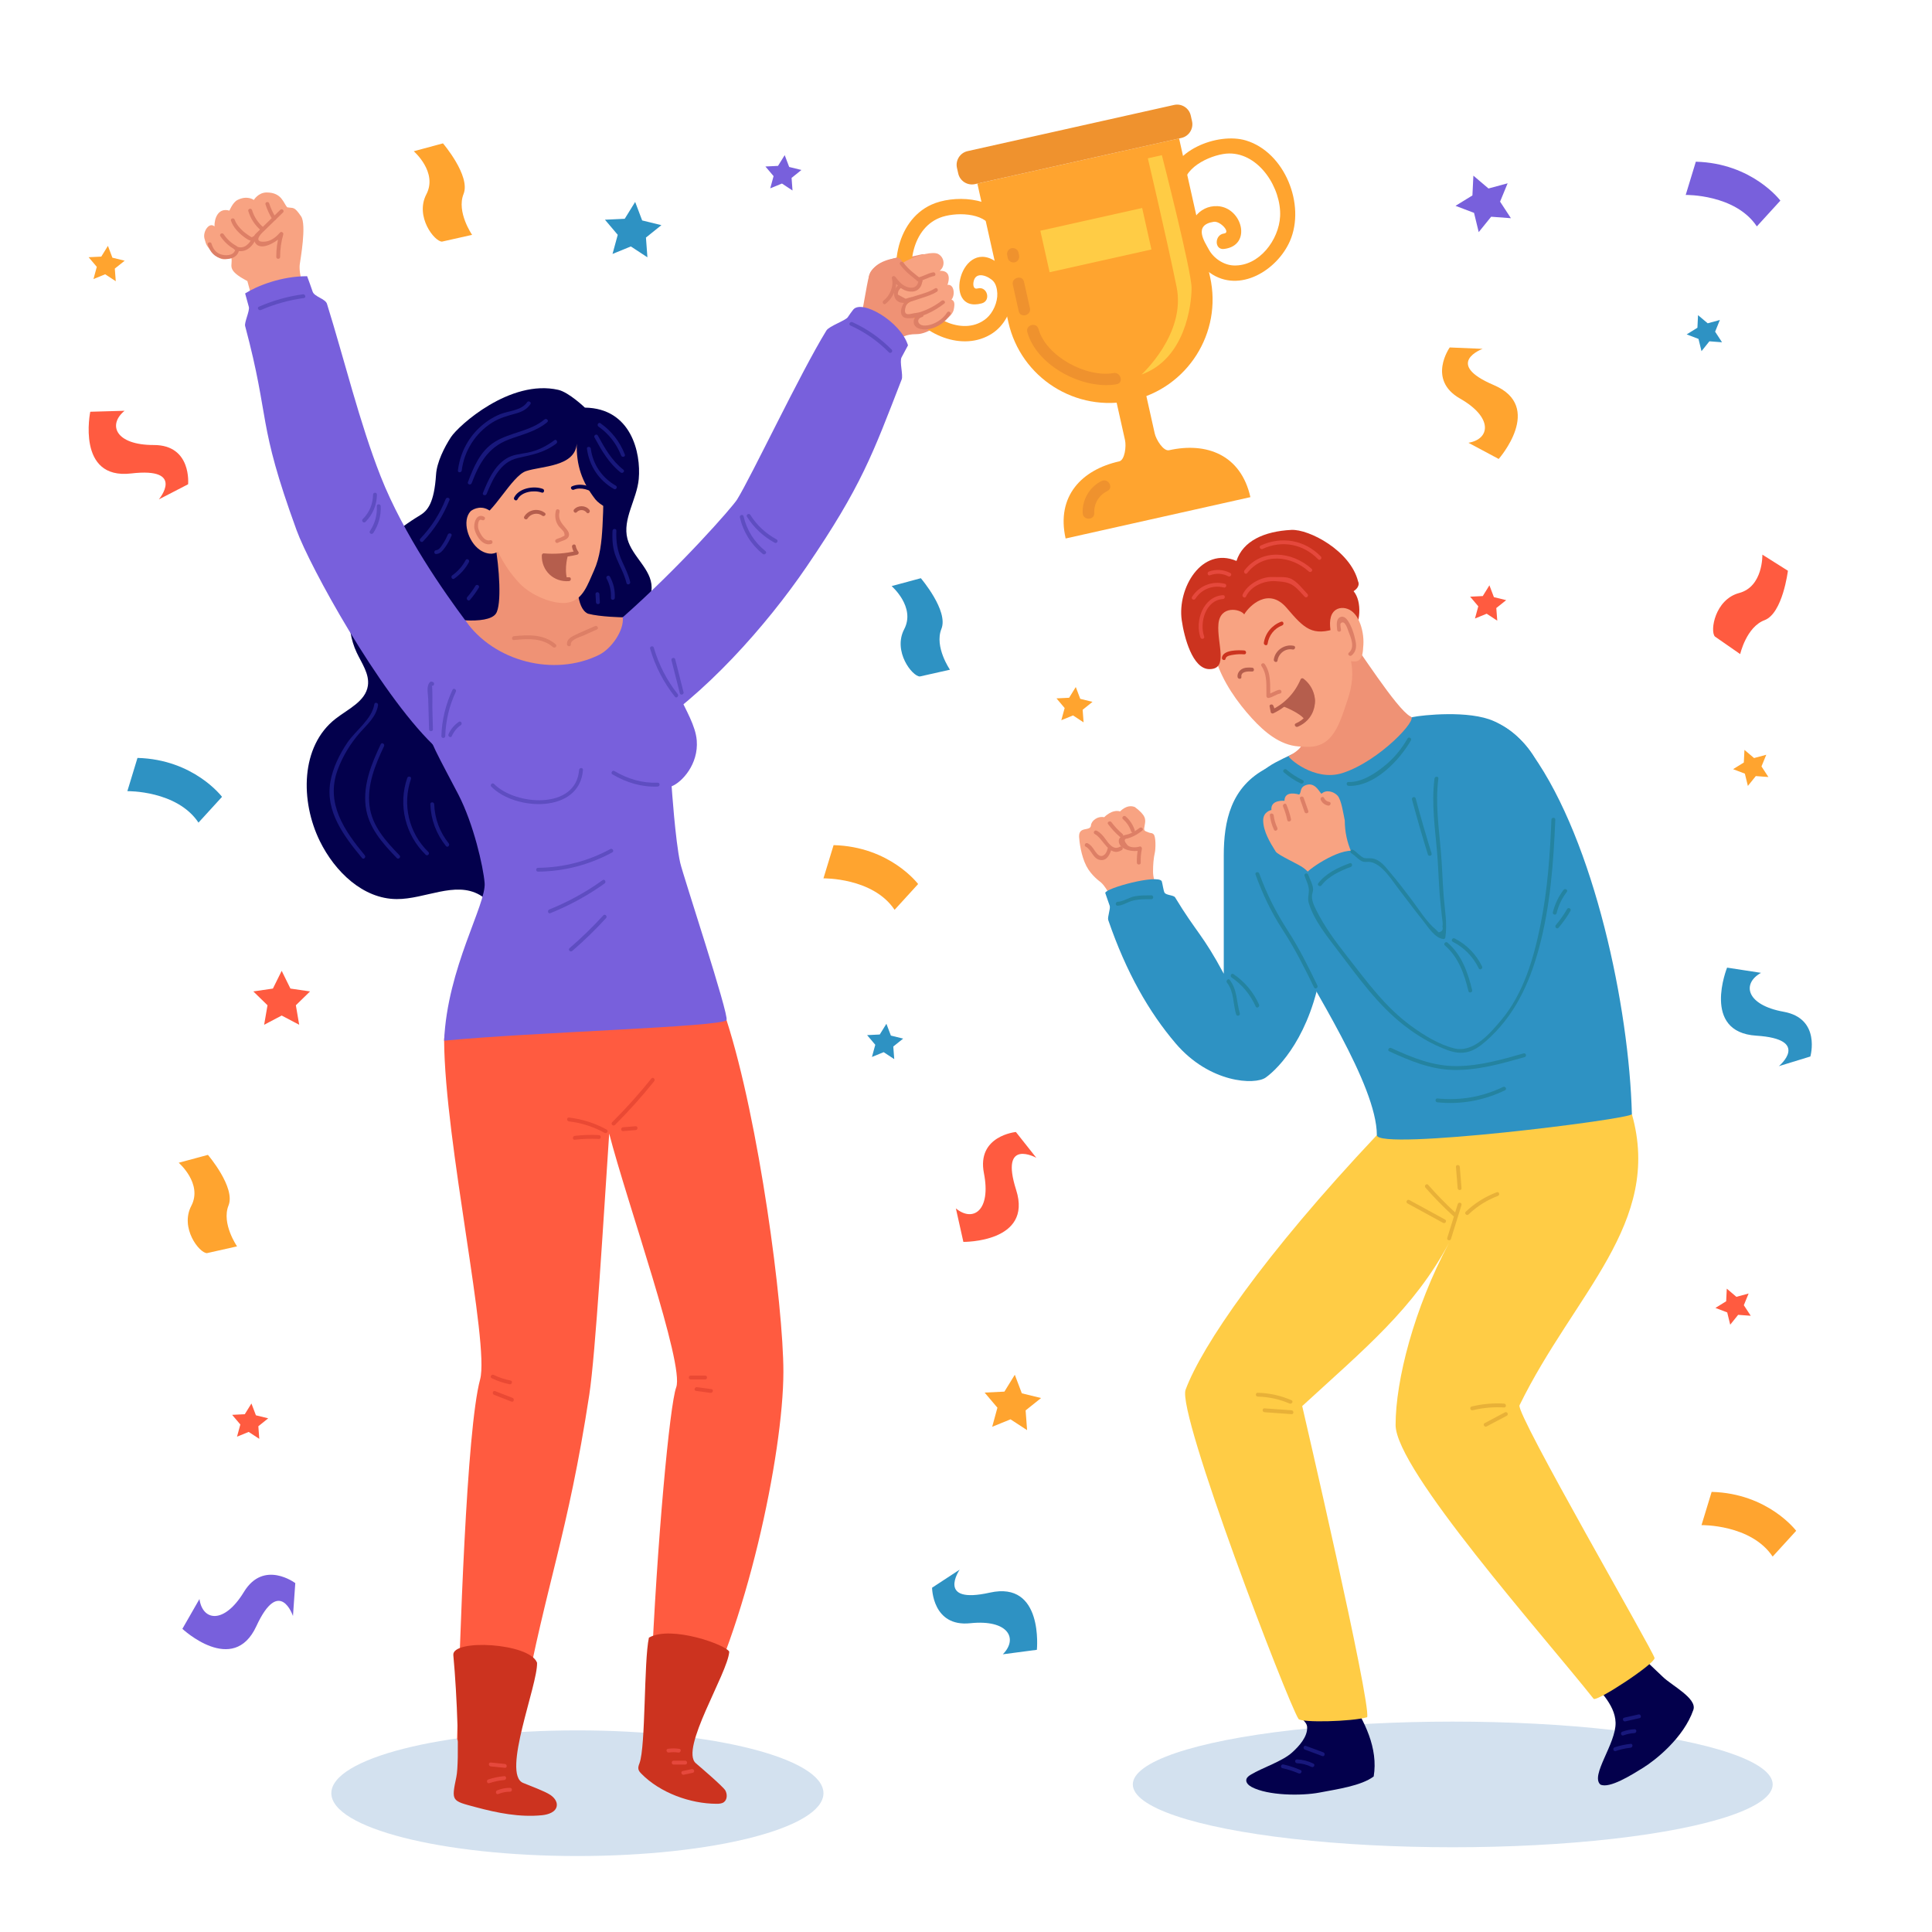 <?xml version="1.0" encoding="utf-8"?>
<!-- Generator: Adobe Illustrator 24.3.0, SVG Export Plug-In . SVG Version: 6.00 Build 0)  -->
<svg version="1.1" xmlns="http://www.w3.org/2000/svg" xmlns:xlink="http://www.w3.org/1999/xlink" x="0px" y="0px"
	 viewBox="0 0 500 500" style="enable-background:new 0 0 500 500;" xml:space="preserve">
<style type="text/css">
	.st0{fill:#D3E1EF;}
	.st1{fill:#03004C;}
	.st2{fill:#FFCC45;}
	.st3{fill:#E8B138;}
	.st4{fill:#18187C;}
	.st5{fill:#F8A382;}
	.st6{fill:#DD7F66;}
	.st7{fill:#2E92C3;}
	.st8{fill:#2483A0;}
	.st9{fill:#EF9275;}
	.st10{fill:#CC331F;}
	.st11{fill:#B55E4D;}
	.st12{fill:#E5483C;}
	.st13{fill:#FF5B40;}
	.st14{fill:#EA4934;}
	.st15{fill:#7860DC;}
	.st16{fill:#5E4DC1;}
	.st17{fill:#FFA42F;}
	.st18{fill:#EF922E;}
</style>
<g id="BACKGROUND">
</g>
<g id="OBJECTS">
	<g>
		<g>
			<ellipse class="st0" cx="375.97" cy="461.81" rx="82.8" ry="16.26"/>
			<g>
				<g>
					<path class="st1" d="M418.11,445.82c0.14,5.45-6.61,13.68-3.93,16.02c2.33,1.14,8.15-2.54,11.04-4.33
						c3.18-1.97,10.52-7.76,13.02-15.01c1.03-2.97-5.69-6.34-7.92-8.55c-2.23-2.21-4.8-4.18-6.37-6.91
						c-3.14,2.64-9.8,4.63-13.45,6.46C413.28,436.89,417.99,440.91,418.11,445.82z"/>
					<path class="st1" d="M334.4,453.54c-2.58,2.33-7.7,3.93-10.67,5.73c-0.51,0.31-1.06,0.69-1.18,1.27
						c-0.17,0.83,0.62,1.53,1.37,1.93c4.2,2.25,12.91,2.34,17.59,1.44c4.57-0.88,10.75-1.73,14-4.16
						c1.21-7.27-2.34-14.39-6.43-20.52c-0.24-0.36-0.5-0.73-0.88-0.93c-0.48-0.26-1.06-0.21-1.6-0.15
						c-5.11,0.53-11.56-0.97-10.67,5.14c0.19,1.32,2.23,2.07,2.35,3.62C338.47,449.45,336.16,451.95,334.4,453.54z"/>
					<path class="st2" d="M306.83,359.66c-2.27,6.11,26.43,80.9,29.22,85.19c0.67,1.03,13.85,0.72,17.77-0.44
						c1.02-3.79-16.81-80.52-16.81-80.52c16.09-14.78,28.91-25.22,37.99-42.23c-9.08,17-13.82,35.59-13.82,47.12
						c0,11.55,38.05,54.22,51.24,70.86c0.72,0.9,15.76-8.96,15.78-10.53c0.01-1.25-35.99-63.29-34.95-65.42
						c14.16-28.98,37.08-47.11,29.08-75.36c-0.2-0.69-63.28,2.55-66,5.44C326.9,325,311.03,348.35,306.83,359.66z"/>
					<g>
						<path class="st3" d="M375.51,320.64c0.91-2.92,1.81-5.84,2.72-8.76c0.19-0.62-0.77-0.88-0.96-0.27
							c-0.91,2.92-1.81,5.84-2.72,8.76C374.36,320.99,375.32,321.26,375.51,320.64L375.51,320.64z"/>
					</g>
					<g>
						<path class="st3" d="M368.9,307.35c2.26,2.58,4.65,5.02,7.18,7.33c0.47,0.43,1.18-0.27,0.71-0.71
							c-2.53-2.31-4.92-4.75-7.18-7.33C369.19,306.16,368.48,306.86,368.9,307.35L368.9,307.35z"/>
					</g>
					<g>
						<path class="st3" d="M364.25,311.44c3.08,1.68,6.15,3.36,9.23,5.04c0.56,0.31,1.07-0.55,0.5-0.86
							c-3.08-1.68-6.15-3.36-9.23-5.04C364.19,310.26,363.68,311.13,364.25,311.44L364.25,311.44z"/>
					</g>
					<g>
						<path class="st3" d="M380.05,314.3c2.2-2.11,4.74-3.71,7.6-4.79c0.6-0.22,0.34-1.19-0.27-0.96c-3.02,1.14-5.71,2.82-8.04,5.04
							C378.87,314.03,379.58,314.74,380.05,314.3L380.05,314.3z"/>
					</g>
					<g>
						<path class="st3" d="M378.24,307.5c-0.15-1.84-0.29-3.67-0.44-5.51c-0.05-0.64-1.05-0.64-1,0c0.15,1.83,0.29,3.67,0.44,5.51
							C377.29,308.14,378.29,308.14,378.24,307.5L378.24,307.5z"/>
					</g>
					<g>
						<path class="st3" d="M381.13,364.97c2.68-0.65,5.37-0.88,8.12-0.72c0.64,0.04,0.64-0.96,0-1c-2.84-0.17-5.62,0.09-8.39,0.75
							C380.24,364.16,380.5,365.12,381.13,364.97L381.13,364.97z"/>
					</g>
					<g>
						<path class="st3" d="M384.74,369.16c1.74-0.93,3.49-1.86,5.23-2.78c0.57-0.3,0.06-1.17-0.5-0.86
							c-1.74,0.93-3.49,1.86-5.23,2.78C383.67,368.6,384.17,369.46,384.74,369.16L384.74,369.16z"/>
					</g>
					<g>
						<path class="st3" d="M325.5,361.44c2.86,0.07,5.6,0.66,8.23,1.79c0.59,0.25,1.1-0.61,0.5-0.86c-2.8-1.2-5.69-1.85-8.73-1.92
							C324.86,360.42,324.86,361.42,325.5,361.44L325.5,361.44z"/>
					</g>
					<g>
						<path class="st3" d="M327.25,365.48c2.33,0.17,4.67,0.33,7,0.5c0.64,0.05,0.64-0.95,0-1c-2.33-0.17-4.67-0.33-7-0.5
							C326.61,364.44,326.61,365.44,327.25,365.48L327.25,365.48z"/>
					</g>
					<g>
						<path class="st4" d="M331.88,457.6c1.44,0.32,2.84,0.76,4.2,1.35c0.58,0.25,1.09-0.61,0.5-0.86
							c-1.44-0.62-2.91-1.11-4.44-1.45C331.52,456.49,331.25,457.46,331.88,457.6L331.88,457.6z"/>
					</g>
					<g>
						<path class="st4" d="M335.67,456.32c1.31,0.06,2.56,0.37,3.74,0.96c0.57,0.28,1.08-0.58,0.5-0.86
							c-1.34-0.66-2.75-1.03-4.25-1.09C335.02,455.29,335.02,456.29,335.67,456.32L335.67,456.32z"/>
					</g>
					<g>
						<path class="st4" d="M337.71,452.8c1.5,0.56,3,1.11,4.5,1.67c0.6,0.22,0.87-0.74,0.27-0.96c-1.5-0.56-3-1.11-4.5-1.67
							C337.37,451.61,337.11,452.58,337.71,452.8L337.71,452.8z"/>
					</g>
					<g>
						<path class="st4" d="M418.14,453.16c1.26-0.42,2.54-0.71,3.86-0.85c0.63-0.07,0.64-1.07,0-1c-1.41,0.15-2.78,0.44-4.13,0.89
							C417.26,452.4,417.52,453.36,418.14,453.16L418.14,453.16z"/>
					</g>
					<g>
						<path class="st4" d="M420.12,449.12c0.93-0.34,1.89-0.55,2.88-0.6c0.64-0.04,0.64-1.04,0-1c-1.08,0.06-2.13,0.27-3.15,0.64
							C419.26,448.37,419.51,449.34,420.12,449.12L420.12,449.12z"/>
					</g>
					<g>
						<path class="st4" d="M420.63,445.49c1.22-0.28,2.44-0.55,3.67-0.83c0.63-0.14,0.36-1.11-0.27-0.96
							c-1.22,0.28-2.44,0.55-3.67,0.83C419.74,444.66,420.01,445.63,420.63,445.49L420.63,445.49z"/>
					</g>
				</g>
				<g>
					<g>
						<path class="st5" d="M298.88,220.62c0.2-0.86,0.31-4.17-0.36-4.74c-0.46-0.4-0.56-0.19-1.13-0.4
							c-1.45-0.52-1.41-0.48-1.13-1.99c0.28-1.51,0.3-2.46-2.55-4.62c-2.07-0.87-3.82,1.12-3.82,1.12c-2.12-0.63-4.12,1.5-4.12,1.5
							c-1.8-0.35-3.34,0.98-3.43,2.11c-0.14,1.68-3.22,0.07-3.07,3.02c0.06,1.14,0.49,4.82,1.88,7.5c1.28,2.49,3.51,4.01,3.83,4.3
							c3.38,3.05,7.2,16.02,8.67,20.33c0.14,0.41,14.41-4.42,13.88-5.75c-2-5-9.22-12-9.12-17.5
							C298.4,223.91,298.54,222.04,298.88,220.62z"/>
						<g>
							<path class="st6" d="M294.91,214.27c-0.85,0.66-1.76,1.22-2.78,1.58c-0.54,0.19-1.18,0.24-1.7,0.5
								c-0.71,0.35-1.03,0.96-0.84,1.75c0.48,1.98,4,2.49,5.59,1.96c-0.21-0.21-0.41-0.41-0.62-0.62c-0.26,1.27-0.38,2.51-0.34,3.82
								c0.02,0.64,1.02,0.64,1,0c-0.04-1.21,0.05-2.36,0.3-3.55c0.07-0.35-0.23-0.75-0.62-0.62c-0.79,0.27-2.26,0.32-2.99-0.25
								c-1.08-1.16-1.11-1.78-0.08-1.85c0.28-0.08,0.55-0.17,0.82-0.28c1.09-0.42,2.04-1.02,2.95-1.74
								C296.12,214.58,295.41,213.88,294.91,214.27L294.91,214.27z"/>
						</g>
						<g>
							<path class="st6" d="M290.63,212c0.96,0.85,1.67,1.89,2.08,3.11c0.2,0.61,1.17,0.35,0.96-0.27
								c-0.46-1.38-1.25-2.59-2.34-3.55C290.85,210.87,290.14,211.57,290.63,212L290.63,212z"/>
						</g>
						<g>
							<path class="st6" d="M286.77,213.29c0.9,1.2,1.91,2.29,3.04,3.27c0.48,0.42,1.19-0.29,0.71-0.71
								c-1.07-0.92-2.04-1.94-2.88-3.07C287.25,212.28,286.38,212.78,286.77,213.29L286.77,213.29z"/>
						</g>
						<g>
							<path class="st6" d="M283.33,215.85c2.21,1.15,3.73,6.17,7,4.14c0.55-0.34,0.04-1.2-0.5-0.86c-1.66,1.03-2.96-0.89-3.79-2.05
								c-0.61-0.85-1.26-1.6-2.2-2.09C283.26,214.69,282.75,215.55,283.33,215.85L283.33,215.85z"/>
						</g>
						<g>
							<path class="st6" d="M280.98,219.11c1.56,0.8,1.85,3.2,3.81,3.46c1.7,0.23,2.48-1.5,2.87-2.83c0.18-0.62-0.78-0.88-0.96-0.27
								c-0.18,0.63-0.35,1.27-0.86,1.71c-1.04,0.92-1.91-0.12-2.46-0.93c-0.54-0.8-1.01-1.55-1.89-2.01
								C280.91,217.95,280.41,218.81,280.98,219.11L280.98,219.11z"/>
						</g>
					</g>
					<path class="st7" d="M316.71,221.4c0,13.18,0,24.14,0,30.6c-5.46-10.19-7.06-10.62-12.59-19.75c-0.38-0.63-2.34-0.53-2.75-1.25
						c-0.27-0.48-0.5-2.28-0.71-2.94c-1.05-1.88-14.62,1.8-14.62,3.04c0.26,0.84,0.88,2.49,1.15,3.32c0.25,0.77-0.64,2.95-0.37,3.71
						c4.66,13.56,10.56,23.83,17.43,31.89c8.82,10.35,20.56,10.81,23.31,8.85c3.5-2.5,11.69-11.02,14.44-28.36
						c1.83-11.57-3.89-20.35-5.74-29.1c-1.49-7.06-0.42-26.74-8.35-22.65C318.48,203.61,316.71,212.58,316.71,221.4z"/>
					<g>
						<path class="st8" d="M289.24,234.4c1.34-0.07,2.35-0.83,3.61-1.22c1.65-0.5,3.42-0.48,5.12-0.47c0.64,0,0.64-1,0-1
							c-1.42,0-2.85,0-4.25,0.24c-1.52,0.27-2.97,1.37-4.48,1.44C288.6,233.43,288.6,234.43,289.24,234.4L289.24,234.4z"/>
					</g>
					<g>
						<path class="st8" d="M317.55,254.32c1.82,2.33,1.55,5.48,2.35,8.19c0.18,0.62,1.15,0.35,0.96-0.27
							c-0.87-2.94-0.64-6.12-2.61-8.64C317.87,253.1,317.16,253.82,317.55,254.32L317.55,254.32z"/>
					</g>
					<g>
						<path class="st8" d="M318.73,252.96c2.77,1.9,4.88,4.47,6.25,7.53c0.26,0.59,1.12,0.08,0.86-0.5
							c-1.44-3.23-3.69-5.9-6.61-7.89C318.7,251.73,318.2,252.59,318.73,252.96L318.73,252.96z"/>
					</g>
				</g>
				<g>
					<path class="st7" d="M322.35,225.43c3.43,6.23,8.03,11.78,11.18,18.16c5.79,11.73,22.78,37.11,22.8,50.19
						c0,4.09,66.03-4.15,66-5.44c-0.71-27.65-9.7-70.41-25.67-93c-2.83-4-5.58-6.69-10.04-8.71c-6.43-2.9-18.6-1.55-20.9-1.07
						c-12.34,2.56-24.71,6.04-35.51,11.7C319.34,202.96,317.68,216.3,322.35,225.43z"/>
					<g>
						<g>
							<path class="st8" d="M349,203.38c6.63,0.27,13.12-6.51,16.14-11.76c0.32-0.56-0.54-1.06-0.86-0.5
								c-1.55,2.69-3.5,5.09-5.92,7.05c-2.5,2.04-6.02,4.35-9.36,4.21C348.36,202.35,348.36,203.35,349,203.38L349,203.38z"/>
						</g>
						<g>
							<path class="st8" d="M332.25,199.88c1.34,1.15,2.8,2.12,4.39,2.88c0.58,0.28,1.09-0.59,0.5-0.86
								c-1.52-0.73-2.92-1.63-4.19-2.73C332.47,198.75,331.76,199.46,332.25,199.88L332.25,199.88z"/>
						</g>
						<g>
							<path class="st8" d="M324.93,226.33c1.87,5.13,4.06,9.78,7.05,14.35c3.1,4.75,5.63,9.78,8.1,14.87
								c0.28,0.58,1.14,0.07,0.86-0.5c-2.33-4.82-4.69-9.62-7.61-14.12c-3.1-4.79-5.48-9.5-7.44-14.87
								C325.68,225.46,324.71,225.72,324.93,226.33L324.93,226.33z"/>
						</g>
						<g>
							<path class="st8" d="M359.54,272.08c5.3,2.43,10.63,4.69,16.55,4.82c6.31,0.14,12.47-1.61,18.48-3.32
								c0.62-0.18,0.36-1.14-0.27-0.96c-5.63,1.61-11.37,3.25-17.27,3.29c-6.12,0.05-11.53-2.18-17-4.69
								C359.47,270.95,358.96,271.82,359.54,272.08L359.54,272.08z"/>
						</g>
						<g>
							<path class="st8" d="M372,285.28c6.08,0.62,12-0.46,17.5-3.12c0.58-0.28,0.07-1.14-0.5-0.86c-5.33,2.58-11.1,3.58-16.99,2.98
								C371.36,284.22,371.36,285.22,372,285.28L372,285.28z"/>
						</g>
						<g>
							<path class="st8" d="M402.84,236.35c0.5-2.04,1.39-3.88,2.66-5.54c0.39-0.51-0.48-1.01-0.86-0.5
								c-1.32,1.73-2.24,3.67-2.76,5.78C401.72,236.71,402.68,236.98,402.84,236.35L402.84,236.35z"/>
						</g>
						<g>
							<path class="st8" d="M403.35,240.1c1.16-1.36,2.19-2.81,3.08-4.35c0.32-0.56-0.54-1.06-0.86-0.5
								c-0.85,1.47-1.82,2.86-2.92,4.15C402.23,239.88,402.93,240.59,403.35,240.1L403.35,240.1z"/>
						</g>
					</g>
				</g>
				<g>
					<path class="st9" d="M347.44,200.06c-7.28,2.33-14.2-4.01-13.94-4.39c0,0,3.36-1.61,3.5-3.33c0.19-2.35-4.7-7.17-4.89-9.53
						c-0.43-5.39,12.71-23.33,16.35-18.88c2.94,3.59,12.87,19.47,16.55,21.49C367.33,185.88,357,197,347.44,200.06z"/>
					<path class="st5" d="M324.04,185.95c3.24,3.54,7.25,6.9,12.04,7.23c2.67,0.18,4.75,0.31,6.92-1.19
						c3.16-2.18,4.45-7.11,5.72-10.79c2.75-7.95,0.5-12.86-2.47-18.71c-2.08-4.1-4.63-7.96-7.57-11.49
						c-0.74-0.89-1.53-1.78-2.52-2.37c-1.18-0.71-2.58-0.96-3.96-1.04c-5.6-0.32-11.29,2.21-14.8,6.58
						C309.01,164.6,316.38,177.59,324.04,185.95z"/>
					<path class="st10" d="M315.33,161.5c0.42-4.9,5.64-3.97,6.67-2.5c1.31-2.22,6.31-7.16,11-1.66c4.55,5.34,6.64,7.5,13.25,5.16
						c0.38,1.13,3.37,0.61,3.75,1.74c2.07-2.86,2.58-8.54,0.31-11.24c1.91-1.29,1.17-2.5,1.17-2.5c-1.98-8-12.73-13.6-17.29-13.36
						c-7.03,0.36-12.52,2.86-14.19,8.03c-9.02-3.83-15.35,7.07-14.17,15.33c0.62,4.37,2.78,12.67,7.17,12.67
						C318.05,173.17,314.9,166.56,315.33,161.5z"/>
					<path class="st5" d="M352.07,161.54c-0.48-1.34-1.21-2.65-2.38-3.47c-1.17-0.82-2.83-1.03-4.01-0.23
						c-1.75,1.2-1.6,3.79-1.26,5.88c0,0,3.27,7.08,5.12,7.38c1.85,0.3,3.1,0.02,3.24-3.48
						C353.01,165.59,352.76,163.49,352.07,161.54z"/>
					<g>
						<path class="st6" d="M326.47,172.37c1.59,2.34,1.21,5.1,1.28,7.78c0.01,0.33,0.31,0.56,0.63,0.48
							c1.02-0.24,1.89-0.91,2.91-1.15c0.63-0.15,0.36-1.11-0.27-0.96c-1.02,0.24-1.89,0.91-2.91,1.15c0.21,0.16,0.42,0.32,0.63,0.48
							c-0.07-2.87,0.28-5.79-1.42-8.28C326.97,171.34,326.1,171.84,326.47,172.37L326.47,172.37z"/>
					</g>
					<g>
						<path class="st11" d="M328.59,182.91c0.08,0.42,0.17,0.84,0.25,1.25c0,0.4,0.42,0.6,0.75,0.43c3.59-1.75,6.32-4.62,7.88-8.3
							c-0.23,0.06-0.46,0.12-0.68,0.18c4.02,3.04,3.11,8.82-1.44,10.75c-0.59,0.25-0.08,1.11,0.5,0.86
							c5.33-2.26,5.98-9.04,1.44-12.48c-0.2-0.15-0.59-0.05-0.68,0.18c-1.51,3.55-4.06,6.25-7.53,7.94c0.25,0.14,0.5,0.29,0.75,0.43
							c-0.01-0.91,0.04-0.68-0.29-1.52C329.32,182.06,328.35,182.32,328.59,182.91L328.59,182.91z"/>
					</g>
					<g>
						<path class="st11" d="M321.27,175.2c-0.19-1.5,1.77-1.47,2.77-1.41c0.64,0.04,0.64-0.96,0-1c-0.93-0.06-1.94-0.09-2.75,0.43
							c-0.66,0.43-1.11,1.17-1.01,1.97C320.35,175.83,321.35,175.84,321.27,175.2L321.27,175.2z"/>
					</g>
					<g>
						<path class="st11" d="M330.62,170.96c0.26-1.85,2.05-3.25,3.92-2.87c0.63,0.13,0.9-0.84,0.27-0.96
							c-2.36-0.48-4.82,1.14-5.15,3.57C329.57,171.33,330.54,171.6,330.62,170.96L330.62,170.96z"/>
					</g>
					<g>
						<path class="st10" d="M317.19,170.46c0.13-0.8,1.51-0.92,2.13-1.02c0.89-0.15,1.78-0.16,2.68-0.1c0.64,0.04,0.64-0.96,0-1
							c-1.5-0.1-5.43-0.22-5.77,1.85C316.12,170.83,317.09,171.1,317.19,170.46L317.19,170.46z"/>
					</g>
					<g>
						<path class="st10" d="M328.05,166.62c0.32-2.16,1.71-3.98,3.77-4.76c0.6-0.23,0.34-1.19-0.27-0.96
							c-2.37,0.89-4.09,2.94-4.47,5.46C326.99,166.98,327.95,167.26,328.05,166.62L328.05,166.62z"/>
					</g>
					<path class="st11" d="M332.11,182.81c0,0,4.66,1.78,5.61,3.57c0,0,6.23-5.1-0.68-10.33
						C337.04,176.05,335.56,179.95,332.11,182.81z"/>
					<g>
						<path class="st6" d="M347.05,163c-0.02-0.25-0.28-1.44-0.09-1.65c1.07-1.18,1.86,1.65,2,2c0.64,1.63,1.76,4.2,0.14,5.56
							c-0.49,0.41,0.22,1.12,0.71,0.71c1.13-0.94,1.3-2.26,1.02-3.65c-0.35-1.75-1.05-4.05-2.13-5.51
							c-0.47-0.63-1.16-1.11-1.93-0.71c-1.11,0.58-0.78,2.29-0.71,3.27C346.09,163.64,347.09,163.64,347.05,163L347.05,163z"/>
					</g>
					<g>
						<path class="st12" d="M322.46,154.38c1.31-2.79,4.88-4.2,7.76-3.97c1.7,0.14,3.19,0.19,4.65,1.26
							c1.03,0.75,1.93,1.87,2.8,2.78c0.45,0.46,1.15-0.24,0.71-0.71c-1.27-1.32-2.79-3.43-4.57-4.08c-1.28-0.47-3.07-0.26-4.42-0.33
							c-2.94-0.14-6.52,1.84-7.79,4.54C321.33,154.46,322.19,154.97,322.46,154.38L322.46,154.38z"/>
					</g>
					<g>
						<path class="st12" d="M322.77,148.32c4.12-5.32,11.31-4.59,15.96-0.41c0.48,0.43,1.19-0.28,0.71-0.71
							c-5.02-4.51-12.9-5.37-17.37,0.41C321.67,148.11,322.38,148.83,322.77,148.32L322.77,148.32z"/>
					</g>
					<g>
						<path class="st12" d="M326.76,142.06c5.01-2.33,10.54-1.28,14.37,2.68c0.45,0.46,1.15-0.24,0.71-0.71
							c-4.15-4.3-10.18-5.35-15.58-2.84C325.67,141.47,326.18,142.33,326.76,142.06L326.76,142.06z"/>
					</g>
					<g>
						<path class="st12" d="M311.64,164.73c-1.27-3.58,0.37-9.42,4.86-9.7c0.64-0.04,0.64-1.04,0-1c-5.11,0.31-7.33,6.7-5.82,10.96
							C310.89,165.6,311.86,165.34,311.64,164.73L311.64,164.73z"/>
					</g>
					<g>
						<path class="st12" d="M309.36,154.96c1.58-2.48,4.52-3.64,7.37-2.91c0.62,0.16,0.89-0.8,0.27-0.96
							c-3.28-0.84-6.68,0.51-8.5,3.37C308.15,155,309.01,155.5,309.36,154.96L309.36,154.96z"/>
					</g>
					<g>
						<path class="st12" d="M313.14,148.88c1.59-0.58,3.24-0.51,4.75,0.27c0.57,0.29,1.08-0.57,0.5-0.86
							c-1.74-0.9-3.68-1.05-5.52-0.37C312.28,148.13,312.53,149.1,313.14,148.88L313.14,148.88z"/>
					</g>
				</g>
				<g>
					<g>
						<path class="st5" d="M348.03,212.34c-0.34-1.49-0.84-5.32-1.88-6.44c-1.04-1.12-2.98-1.57-4.09-0.52
							c-0.32,0.3-1.44-3.06-3.97-2.24c-1.88,0.62-1.19,1.94-1.88,2.49c0,0-3.79-1.25-3.79,1.62c0,0-3.67-0.38-3.38,2.38
							c0,0-2.17,0.38-2.13,2.75c0.05,2.79,1.75,5.64,3.24,8c0.59,0.93,5.9,3.25,7.2,4.24c2.59,1.98,4.73,5.44,6.97,8.98
							c0.19,0.31,0.41,0.63,0.75,0.76c0.44,0.17,0.93-0.06,1.34-0.28c2.38-1.27,4.77-2.55,7.15-3.82c0.4-0.22,0.84-0.47,1-0.9
							c0.21-0.58-0.18-1.19-0.55-1.69C350.54,223.03,348.03,218.31,348.03,212.34z"/>
						<g>
							<path class="st6" d="M328.64,211.01c0.16,1.31,0.51,2.54,1.07,3.73c0.27,0.58,1.14,0.07,0.86-0.5
								c-0.48-1.02-0.8-2.1-0.94-3.22C329.57,210.38,328.56,210.37,328.64,211.01L328.64,211.01z"/>
						</g>
						<g>
							<path class="st6" d="M332.06,208.75c0.48,1.13,0.84,2.3,1.09,3.5c0.13,0.63,1.1,0.36,0.96-0.27
								c-0.27-1.29-0.67-2.53-1.19-3.74C332.68,207.66,331.82,208.17,332.06,208.75L332.06,208.75z"/>
						</g>
						<g>
							<path class="st6" d="M336.43,206.74c0.4,1.13,0.79,2.26,1.19,3.4c0.21,0.6,1.18,0.34,0.96-0.27c-0.4-1.13-0.79-2.26-1.19-3.4
								C337.18,205.88,336.22,206.13,336.43,206.74L336.43,206.74z"/>
						</g>
						<g>
							<path class="st6" d="M341.81,207.01c0.36,0.78,1.09,1.34,1.93,1.48c0.63,0.1,0.9-0.86,0.27-0.96
								c-0.62-0.1-1.07-0.44-1.34-1.02C342.4,205.92,341.54,206.42,341.81,207.01L341.81,207.01z"/>
						</g>
					</g>
					<path class="st7" d="M373.75,242.5c-5.43-4.26-20.68-21.01-22.33-21.94c-3.59-2.02-12.83,4.4-13.28,5.36
						c-0.97,2.06,12.08,29.46,22.2,37.58c5.7,4.57,14.36,11.05,19.17,9.75c12-3.25,17.36-25.25,19.25-32.85
						c3.56-14.29,5.85-32.66-2.08-45.07c-5.9-9.23-19.85-15.09-24.67-2.12C366.82,207.17,374.75,228.31,373.75,242.5z"/>
					<g>
						<path class="st8" d="M349.72,220.81c0.95,0.57,1.99,1.85,3.01,2.18c0.51,0.16,1.18,0.01,1.72,0.07
							c3.19,0.37,5.81,4.83,7.64,7.18c2.03,2.61,3.98,5.29,6.06,7.86c1.29,1.6,3.18,4.75,5.42,4.92c0.2,0.01,0.45-0.16,0.48-0.37
							c0.54-3.61-0.14-7.17-0.43-10.77c-0.3-3.79-0.39-7.6-0.71-11.39c-0.54-6.32-1.49-12.66-0.66-19c0.08-0.64-0.92-0.63-1,0
							c-0.83,6.34,0.12,12.68,0.66,19c0.31,3.64,0.4,7.29,0.67,10.93c0.14,1.87,0.39,3.73,0.56,5.6c0.07,0.81,0.35,1.95,0.16,2.76
							c0.24,0.83-0.09,1.33-0.99,1.51c-0.23-0.23-0.46-0.46-0.68-0.69c-2.46-2.01-4.39-5.23-6.29-7.73
							c-1.77-2.33-3.52-4.67-5.42-6.89c-1.37-1.61-2.63-3.47-4.82-3.83c-0.61-0.1-1.6,0.08-2.16-0.14c-0.85-0.33-1.9-1.57-2.73-2.06
							C349.67,219.62,349.16,220.48,349.72,220.81L349.72,220.81z"/>
					</g>
					<g>
						<path class="st8" d="M337.62,226.65c0.44,1.25,1.13,2.54,1.12,3.82c-0.01,1.1-0.37,2.05-0.05,3.16
							c1.27,4.41,4.72,8.66,7.45,12.25c5.25,6.9,10.34,14.12,17.24,19.49c3.36,2.62,7.09,4.86,11.09,6.35
							c4.19,1.56,6.85,0.57,10.09-2.28c7.33-6.45,11.2-14.72,13.72-24.03c2.94-10.84,3.77-22.12,4.23-33.29c0.03-0.64-0.97-0.64-1,0
							c-0.37,9.03-0.99,18.09-2.78,26.97c-1.74,8.67-4.38,17.96-10.17,24.85c-2.93,3.48-7.21,8.61-12.22,7.37
							c-3.99-0.99-7.91-3.43-11.2-5.84c-6.69-4.89-11.41-11.47-16.46-17.91c-2.98-3.8-5.89-7.7-8.04-12.04
							c-0.57-1.15-1.12-2.3-1.11-3.6c0-0.59,0.33-1.23,0.3-1.81c-0.07-1.22-0.84-2.57-1.25-3.72
							C338.37,225.78,337.41,226.04,337.62,226.65L337.62,226.65z"/>
					</g>
					<g>
						<path class="st8" d="M342.02,229.11c1.73-2.33,4.92-3.77,7.56-4.75c0.6-0.22,0.34-1.19-0.27-0.96
							c-2.95,1.09-6.23,2.62-8.16,5.21C340.78,229.12,341.64,229.62,342.02,229.11L342.02,229.11z"/>
					</g>
					<g>
						<path class="st8" d="M373.93,244.67c3.55,3.09,5.02,7.38,6.1,11.83c0.15,0.63,1.12,0.36,0.96-0.27
							c-1.12-4.6-2.69-9.08-6.36-12.27C374.16,243.54,373.45,244.25,373.93,244.67L373.93,244.67z"/>
					</g>
					<g>
						<path class="st8" d="M375.97,243.73c2.97,1.52,5.28,3.88,6.73,6.89c0.28,0.58,1.14,0.07,0.86-0.5
							c-1.52-3.14-3.98-5.66-7.09-7.25C375.91,242.58,375.4,243.44,375.97,243.73L375.97,243.73z"/>
					</g>
					<g>
						<path class="st8" d="M365.42,206.91c1.28,4.77,2.65,9.51,4.11,14.22c0.19,0.61,1.16,0.35,0.96-0.27
							c-1.46-4.71-2.83-9.45-4.11-14.22C366.22,206.02,365.26,206.28,365.42,206.91L365.42,206.91z"/>
					</g>
				</g>
			</g>
		</g>
		<g>
			<ellipse class="st0" cx="149.43" cy="464.08" rx="63.68" ry="16.26"/>
			<g>
				<g>
					<path class="st13" d="M124.25,357c-3.53,13.06-5.26,67.61-5.96,93.07c1.73,4.12,8.1,4.15,11.37,1.1
						c3.27-3.05,5.02-5.53,5.84-9.92c5.82-31.27,11.46-44.07,17-80.25c1.65-10.8,3.67-45.55,5.16-67.63
						c4.55,17.69,19.53,59.74,17.34,65.67c-1.67,4.51-5,39.95-6.5,75.45c-0.13,2.98,0.5,8.17,1.52,10.97
						c1.03,2.8,4.55,4.89,7.07,3.3c1-0.63,1.63-1.68,2.22-2.7c13.69-23.87,23.43-69.85,23.43-91.07c0-17.11-6.28-64.81-14.72-91
						c-1.65-5.12-23.19-12.06-38.03-11c-9.6,0.69-35.11,6.38-35.05,16.33C115.11,295.5,126.75,347.75,124.25,357z"/>
					<path class="st10" d="M140.26,469.78c1.62-0.16,3.59-0.8,3.83-2.41c0.17-1.14-0.69-2.19-1.65-2.84
						c-1.53-1.02-5.38-2.4-7.08-3.12c-5.56-2.35,3.85-25.39,3.63-31.1c-1.96-5.16-22.06-6.21-21.67-1.97
						c1,10.67,1.61,27.5,0.79,31.49c-1.32,6.41-1.27,6.18,5.07,7.88C128.76,469.2,134.47,470.35,140.26,469.78z"/>
					<path class="st10" d="M165.49,456.35c-0.19,0.49-0.38,1.02-0.26,1.54c0.1,0.45,0.43,0.81,0.75,1.14
						c4.8,4.91,12.61,7.78,19.48,7.79c0.64,0,1.33-0.04,1.85-0.4c0.92-0.65,0.95-2.07,0.41-3.05c-0.54-0.99-6.76-6.3-7.62-7.03
						c-4.27-3.63,8.24-23.28,8.63-28.87c-0.71-1.75-15.05-6.94-20.79-3.65C166.6,429.97,167.14,452.02,165.49,456.35z"/>
					<g>
						<path class="st14" d="M159.14,291.14c3.6-3.59,6.99-7.36,10.16-11.32c0.4-0.5-0.3-1.21-0.71-0.71
							c-3.18,3.96-6.56,7.74-10.16,11.32C157.97,290.88,158.68,291.59,159.14,291.14L159.14,291.14z"/>
					</g>
					<g>
						<path class="st14" d="M147.25,290.22c3.27,0.38,6.35,1.38,9.24,2.97c0.56,0.31,1.07-0.55,0.5-0.86
							c-3.04-1.68-6.29-2.7-9.74-3.11C146.61,289.15,146.62,290.15,147.25,290.22L147.25,290.22z"/>
					</g>
					<g>
						<path class="st14" d="M148.75,294.96c2.08-0.24,4.16-0.31,6.25-0.2c0.64,0.03,0.64-0.97,0-1c-2.09-0.11-4.17-0.05-6.25,0.2
							C148.11,294.04,148.11,295.04,148.75,294.96L148.75,294.96z"/>
					</g>
					<g>
						<path class="st14" d="M161.25,292.73c1.08-0.09,2.17-0.17,3.25-0.26c0.64-0.05,0.64-1.05,0-1c-1.08,0.09-2.17,0.17-3.25,0.26
							C160.61,291.78,160.61,292.78,161.25,292.73L161.25,292.73z"/>
					</g>
					<g>
						<path class="st14" d="M127.25,356.68c1.48,0.71,3.01,1.24,4.62,1.56c0.63,0.13,0.9-0.84,0.27-0.96
							c-1.52-0.3-2.98-0.78-4.38-1.46C127.18,355.54,126.67,356.4,127.25,356.68L127.25,356.68z"/>
					</g>
					<g>
						<path class="st14" d="M127.87,360.98c1.5,0.58,3,1.17,4.5,1.75c0.6,0.23,0.86-0.73,0.27-0.96c-1.5-0.58-3-1.17-4.5-1.75
							C127.53,359.78,127.27,360.75,127.87,360.98L127.87,360.98z"/>
					</g>
					<g>
						<path class="st14" d="M178.75,357c1.25,0,2.5,0,3.75,0c0.64,0,0.64-1,0-1c-1.25,0-2.5,0-3.75,0
							C178.11,356,178.11,357,178.75,357L178.75,357z"/>
					</g>
					<g>
						<path class="st14" d="M180.12,359.96c1.25,0.17,2.5,0.34,3.75,0.51c0.63,0.09,0.9-0.88,0.27-0.96
							c-1.25-0.17-2.5-0.34-3.75-0.51C179.76,358.91,179.48,359.88,180.12,359.96L180.12,359.96z"/>
					</g>
					<g>
						<path class="st12" d="M126.63,461.48c1.26-0.42,2.55-0.69,3.87-0.81c0.64-0.06,0.64-1.06,0-1c-1.41,0.13-2.79,0.4-4.13,0.85
							C125.76,460.72,126.02,461.68,126.63,461.48L126.63,461.48z"/>
					</g>
					<g>
						<path class="st12" d="M128.95,464.29c0.98-0.4,1.99-0.6,3.05-0.6c0.64,0,0.64-1,0-1c-1.14,0-2.25,0.21-3.31,0.64
							C128.1,463.56,128.36,464.53,128.95,464.29L128.95,464.29z"/>
					</g>
					<g>
						<path class="st12" d="M127,457.14c1.22,0.12,2.44,0.25,3.66,0.37c0.64,0.07,0.64-0.94,0-1c-1.22-0.12-2.44-0.25-3.66-0.37
							C126.36,456.07,126.37,457.07,127,457.14L127,457.14z"/>
					</g>
					<g>
						<path class="st12" d="M173.12,453.55c0.81-0.12,1.63-0.11,2.43,0.01c0.63,0.1,0.9-0.87,0.27-0.96c-1-0.15-1.96-0.16-2.96-0.01
							C172.22,452.68,172.49,453.64,173.12,453.55L173.12,453.55z"/>
					</g>
					<g>
						<path class="st12" d="M174.33,456.67c1,0,2,0,3,0c0.64,0,0.64-1,0-1c-1,0-2,0-3,0C173.69,455.67,173.69,456.67,174.33,456.67
							L174.33,456.67z"/>
					</g>
					<g>
						<path class="st12" d="M176.96,459.3c0.78-0.17,1.56-0.33,2.33-0.5c0.63-0.14,0.36-1.1-0.27-0.96
							c-0.78,0.17-1.56,0.33-2.33,0.5C176.07,458.47,176.33,459.43,176.96,459.3L176.96,459.3z"/>
					</g>
				</g>
				<g>
					<path class="st1" d="M108.68,133.37c-6.13,3.68-11.74,8.56-15.13,14.86s-4.29,14.18-1.24,20.65c1.31,2.78,3.34,5.54,2.9,8.57
						c-0.6,4.07-5.12,6.04-8.36,8.56c-9.12,7.09-9.16,21.36-4.05,31.72c3.86,7.83,11.13,14.91,19.86,14.95
						c7.31,0.04,15.12-4.72,21.46-1.09c1.92,1.1,3.38,2.85,5.16,4.17c5.52,4.1,13.72,3.35,19.24-0.74
						c5.52-4.1,8.56-10.92,9.32-17.76c0.69-6.25-0.25-12.96,2.75-18.49c1.65-3.05,4.36-5.43,5.89-8.54
						c4.64-9.48-3.37-21.16-0.02-31.17c0.79-2.35,2.19-4.57,2.18-7.05c-0.02-4.74-5.06-7.97-6.26-12.55
						c-1.34-5.15,2.45-10.2,2.93-15.5c0.61-6.81-1.96-18.3-13.94-18.47c0,0-4.14-3.97-6.89-4.6c-12.45-2.83-25.81,9.23-27.79,12.26
						c-1.7,2.62-3.64,6.48-3.84,9.67C112.37,130.18,110.67,132.17,108.68,133.37z"/>
					<g>
						<path class="st4" d="M96.88,182.24c-0.63,3.94-4.88,6.81-7.04,10.04c-1.99,2.97-3.67,6.39-4.32,9.93
							c-1.42,7.77,3.52,14.21,8.17,19.85c0.41,0.5,1.11-0.21,0.71-0.71c-5.31-6.42-10.17-13.45-7.03-22.08
							c1.29-3.53,3.3-6.82,5.77-9.65c1.93-2.2,4.21-4.08,4.7-7.12C97.95,181.88,96.99,181.61,96.88,182.24L96.88,182.24z"/>
					</g>
					<g>
						<path class="st4" d="M103.4,221.36c-3.54-3.66-7.14-7.58-7.77-12.86c-0.65-5.43,1.49-10.59,3.76-15.39
							c0.27-0.58-0.59-1.09-0.86-0.5c-2.36,5-4.58,10.38-3.9,16.03c0.66,5.49,4.38,9.62,8.07,13.43
							C103.14,222.53,103.85,221.82,103.4,221.36L103.4,221.36z"/>
					</g>
					<g>
						<path class="st4" d="M110.87,220.5c-5.06-4.9-6.8-12.27-4.51-18.91c0.21-0.61-0.76-0.87-0.96-0.27
							c-2.41,6.97-0.53,14.76,4.77,19.89C110.63,221.66,111.33,220.95,110.87,220.5L110.87,220.5z"/>
					</g>
					<g>
						<path class="st4" d="M111.37,208.13c0.15,4.02,1.53,7.69,4.05,10.84c0.4,0.5,1.11-0.21,0.71-0.71
							c-2.34-2.93-3.61-6.38-3.76-10.13C112.34,207.48,111.34,207.48,111.37,208.13L111.37,208.13z"/>
					</g>
				</g>
				<g>
					<path class="st15" d="M109.83,185.86c0.37,4.54,4.56,11.55,8.8,19.77c3.96,7.68,6.43,18.63,6.79,22.87
						c0.47,5.5-9.68,22.05-10.48,40.83c22.88-2.23,72-3.54,73.08-5.34c0.74-1.24-11.26-37.45-11.99-40.73
						c-1.27-5.77-2.21-19.77-2.21-19.77c2.67-1.05,6.98-5.71,6.5-11.84c-0.6-7.61-9.67-15.55-8.76-30.17
						c0.13-2.01-8.04-2.43-10.4-1.74c-3.09,0.91-11.79,3.16-18.43,3.24c-7.46,0.1-22.34-2.45-22.34-2.45
						C108.87,163.55,108.49,169.22,109.83,185.86z"/>
					<g>
						<path class="st16" d="M127.16,203.59c6.19,6.29,22.88,7,23.71-4.34c0.05-0.64-0.95-0.64-1,0c-0.77,10.41-16.5,9.23-22.01,3.64
							C127.41,202.43,126.7,203.13,127.16,203.59L127.16,203.59z"/>
					</g>
					<g>
						<path class="st16" d="M158.51,200.41c3.61,2.13,7.51,3.32,11.7,3.15c0.64-0.03,0.64-1.03,0-1c-4.02,0.16-7.72-0.97-11.2-3.01
							C158.46,199.22,157.95,200.09,158.51,200.41L158.51,200.41z"/>
					</g>
					<g>
						<path class="st16" d="M139.25,225.58c6.76-0.07,13.27-1.76,19.2-4.98c0.57-0.31,0.06-1.17-0.5-0.86
							c-5.79,3.14-12.11,4.78-18.7,4.85C138.61,224.58,138.61,225.58,139.25,225.58L139.25,225.58z"/>
					</g>
					<g>
						<path class="st16" d="M142.42,236.33c4.99-2.01,9.67-4.56,14.05-7.69c0.52-0.37,0.02-1.24-0.5-0.86
							c-4.3,3.08-8.9,5.62-13.81,7.59C141.57,235.6,141.82,236.57,142.42,236.33L142.42,236.33z"/>
					</g>
					<g>
						<path class="st16" d="M148.1,246.1c3.09-2.66,6.01-5.49,8.75-8.5c0.43-0.47-0.27-1.18-0.71-0.71
							c-2.74,3.01-5.66,5.84-8.75,8.5C146.91,245.82,147.62,246.52,148.1,246.1L148.1,246.1z"/>
					</g>
				</g>
				<g>
					<path class="st9" d="M128.33,158.82c-1.08,1.54-4.39,1.9-7.92,1.73c7.41,10.66,22.96,14.68,34.61,8.94
						c3.15-1.55,6.52-6.26,6.16-9.73c0,0-5.85-0.09-9.01-0.94c-3.24-1.48-2.58-8.57-3.61-12.46c-0.09-0.35-0.2-0.72-0.48-0.96
						c-0.34-0.3-0.85-0.31-1.31-0.31c-5.4,0.07-13.24-4.43-18.61-4.07C129.19,146.67,129.91,156.55,128.33,158.82z"/>
					<path class="st5" d="M128.17,141.02c1.35,3.67,3.73,7.3,6.45,10.11c2.72,2.81,8.57,5.51,12.42,4.81
						c3.84-0.7,5.05-4.68,6.66-8.23c1.61-3.56,2-7.53,2.22-11.43c0.28-4.99,0.33-9.98,0.16-14.97c-0.07-1.96-0.19-3.97-0.93-5.78
						c-0.71-1.72-1.95-3.17-3.37-4.37c-4.51-3.83-11.11-5.16-16.65-3.07C121.53,113.21,124.31,130.5,128.17,141.02z"/>
					<path class="st1" d="M149.26,114.83c-0.12,5.53,1.29,9.83,4.81,14.39c1.05,1.35,4.51,3.47,5.81,2.35
						c0.36-4.59,3.1-7.58,0.04-14.7c-3.75-8.75-9.09-10.35-10.47-11.15c-3.85-2.22-16.61-0.51-24.36,5.94
						c-5.64,4.69-10.62,24.09-1.09,22.33c3.43-0.63,8.42-10.81,12.12-12.06C140.12,120.58,148.83,120.85,149.26,114.83z"/>
					<path class="st5" d="M129.43,139.36l-0.26-1.79c-1.21-2.66-0.3-4.29-2.87-5.68c-2.3-1.25-4.3,0.21-4.51,0.42
						c-2.29,2.44-0.69,7.85,2.38,9.99c1.22,0.85,2.85,1.33,4.21,0.73C129.75,142.43,130.45,140.44,129.43,139.36z"/>
					<g>
						<path class="st6" d="M143.86,132.15c-0.35,1.46-0.13,2.93,0.81,4.13c0.28,0.35,0.65,0.63,0.92,0.98
							c0.37,0.34,0.54,0.79,0.51,1.37c-0.16,0.1-0.32,0.18-0.49,0.24c-0.47,0.34-1.18,0.41-1.69,0.72c-0.55,0.33-0.05,1.2,0.5,0.86
							c0.89-0.53,2.63-0.64,2.83-1.9c0.11-0.7-0.39-1.35-0.81-1.84c-1.15-1.34-2.09-2.39-1.63-4.3
							C144.97,131.79,144.01,131.52,143.86,132.15L143.86,132.15z"/>
					</g>
					<g>
						<path class="st11" d="M136.54,134.18c0.77-1.25,2.59-1.64,3.77-0.73c0.5,0.39,1.21-0.31,0.71-0.71
							c-1.69-1.31-4.21-0.92-5.34,0.93C135.34,134.22,136.21,134.72,136.54,134.18L136.54,134.18z"/>
					</g>
					<g>
						<path class="st11" d="M149.28,132.54c0.7-0.77,1.91-0.69,2.54,0.12c0.4,0.51,1.1-0.21,0.71-0.71
							c-0.95-1.22-2.92-1.25-3.95-0.12C148.14,132.31,148.85,133.02,149.28,132.54L149.28,132.54z"/>
					</g>
					<g>
						<path class="st1" d="M133.92,129.25c1.03-2.04,4.33-2.48,6.28-1.77c0.6,0.22,0.87-0.74,0.27-0.96
							c-2.35-0.87-6.19-0.2-7.41,2.23C132.77,129.32,133.63,129.82,133.92,129.25L133.92,129.25z"/>
					</g>
					<g>
						<path class="st1" d="M148.53,126.73c1.61-0.73,4.39-0.05,5.46,1.36c0.39,0.5,1.25,0.01,0.86-0.5
							c-1.44-1.89-4.66-2.7-6.83-1.72C147.44,126.13,147.94,126.99,148.53,126.73L148.53,126.73z"/>
					</g>
					<g>
						<path class="st11" d="M148.04,141.53c0.13,0.73,0.37,1.2,0.79,1.79c0.1-0.24,0.2-0.49,0.3-0.73
							c-2.78,0.66-5.56,0.86-8.41,0.62c-0.27-0.02-0.49,0.25-0.5,0.5c-0.11,3.97,3.07,7.01,7.04,6.68c0.64-0.05,0.64-1.05,0-1
							c-3.44,0.29-6.13-2.21-6.04-5.68c-0.17,0.17-0.33,0.33-0.5,0.5c2.93,0.25,5.81,0.02,8.67-0.66c0.29-0.07,0.49-0.47,0.3-0.73
							c-0.36-0.51-0.58-0.94-0.69-1.55C148.89,140.63,147.92,140.9,148.04,141.53L148.04,141.53z"/>
					</g>
					<path class="st11" d="M147.03,143.52c0,0-1.06,3.39-0.27,6.31c0,0-6.18-0.58-6.04-6.12
						C140.72,143.71,144.8,143.97,147.03,143.52z"/>
					<g>
						<path class="st6" d="M125.27,133.73c-2.01-1.04-2.82,1.79-2.46,3.26c0.44,1.8,2.14,4.42,4.3,3.78
							c0.62-0.18,0.35-1.15-0.27-0.96c-1.23,0.36-2.14-1.03-2.62-1.94c-0.24-0.46-0.43-0.93-0.5-1.45
							c-0.05-0.39-0.02-2.37,1.04-1.82C125.34,134.89,125.85,134.03,125.27,133.73L125.27,133.73z"/>
					</g>
					<g>
						<path class="st6" d="M133,165.64c3.5-0.34,7.25-0.63,10.11,1.83c0.49,0.42,1.2-0.29,0.71-0.71c-3.08-2.66-6.98-2.5-10.81-2.12
							C132.36,164.7,132.35,165.7,133,165.64L133,165.64z"/>
					</g>
					<g>
						<path class="st6" d="M147.74,166.76c-0.1-1.24,2.42-1.92,3.25-2.29c1.17-0.52,2.33-1.05,3.5-1.57
							c0.59-0.26,0.08-1.12-0.5-0.86c-1.83,0.82-3.71,1.57-5.5,2.46c-0.94,0.47-1.84,1.1-1.75,2.26
							C146.79,167.4,147.79,167.41,147.74,166.76L147.74,166.76z"/>
					</g>
					<g>
						<path class="st4" d="M125.94,127.83c1.59-3.86,3.53-8.24,8.02-9.28c3.78-0.87,6.82-1.35,10.01-3.76
							c0.51-0.38,0.01-1.25-0.5-0.86c-2.03,1.53-4.27,2.66-6.77,3.18c-2.06,0.43-3.99,0.47-5.8,1.65c-3.09,2.02-4.56,5.51-5.91,8.8
							C124.73,128.16,125.7,128.42,125.94,127.83L125.94,127.83z"/>
					</g>
					<g>
						<path class="st4" d="M122.07,125.04c1.95-5.14,4.2-9.24,9.56-11.28c3.48-1.32,7.08-2.06,10-4.5c0.49-0.41-0.22-1.12-0.71-0.71
							c-3.74,3.13-8.85,3.29-12.91,5.83c-3.73,2.34-5.41,6.45-6.91,10.39C120.88,125.38,121.84,125.64,122.07,125.04L122.07,125.04z
							"/>
					</g>
					<g>
						<path class="st4" d="M119.5,121.75c0.62-5.06,3.53-9.64,7.85-12.37c1.9-1.2,3.95-1.76,6.09-2.35
							c1.59-0.44,2.88-1.04,3.83-2.42c0.36-0.53-0.5-1.03-0.86-0.5c-1.49,2.18-4.78,2.18-7.04,3.11c-2.01,0.83-3.85,2.07-5.42,3.57
							c-3.06,2.93-4.93,6.78-5.44,10.96C118.43,122.39,119.43,122.38,119.5,121.75L119.5,121.75z"/>
					</g>
					<g>
						<path class="st4" d="M151.9,116.12c0.58,4.43,3.08,8.21,6.98,10.43c0.56,0.32,1.06-0.55,0.5-0.86
							c-3.56-2.02-5.95-5.5-6.48-9.57C152.82,115.49,151.82,115.49,151.9,116.12L151.9,116.12z"/>
					</g>
					<g>
						<path class="st4" d="M153.86,113.23c1.82,3.33,3.72,6.66,6.76,9.04c0.5,0.39,1.21-0.31,0.71-0.71
							c-2.98-2.32-4.82-5.57-6.61-8.84C154.41,112.16,153.55,112.66,153.86,113.23L153.86,113.23z"/>
					</g>
					<g>
						<path class="st4" d="M154.89,110.4c2.67,1.88,4.68,4.45,5.86,7.49c0.23,0.59,1.2,0.34,0.96-0.27
							c-1.28-3.3-3.42-6.05-6.32-8.09C154.87,109.17,154.37,110.03,154.89,110.4L154.89,110.4z"/>
					</g>
					<g>
						<path class="st4" d="M115.35,129.15c-1.52,3.84-3.73,7.26-6.57,10.25c-0.44,0.47,0.26,1.17,0.71,0.71
							c2.97-3.12,5.24-6.69,6.83-10.69C116.55,128.82,115.58,128.56,115.35,129.15L115.35,129.15z"/>
					</g>
					<g>
						<path class="st4" d="M112.88,143.38c1.02-0.05,1.61-0.79,2.19-1.56c0.74-0.99,1.31-2.06,1.78-3.19
							c0.25-0.59-0.72-0.85-0.96-0.27c-0.32,0.78-0.71,1.53-1.17,2.23c-0.39,0.6-1.01,1.75-1.83,1.79
							C112.24,142.42,112.23,143.42,112.88,143.38L112.88,143.38z"/>
					</g>
					<g>
						<path class="st4" d="M117.55,149.76c1.6-1.13,2.89-2.56,3.81-4.29c0.3-0.57-0.56-1.07-0.86-0.5c-0.84,1.57-2,2.9-3.45,3.93
							C116.53,149.26,117.03,150.13,117.55,149.76L117.55,149.76z"/>
					</g>
					<g>
						<path class="st4" d="M121.63,155.25c0.85-0.98,1.61-2.03,2.28-3.14c0.34-0.55-0.53-1.05-0.86-0.5
							c-0.63,1.04-1.34,2.01-2.13,2.93C120.51,155.03,121.21,155.74,121.63,155.25L121.63,155.25z"/>
					</g>
					<g>
						<path class="st4" d="M158.52,137.37c-0.11,2.42,0.02,4.6,0.93,6.86c0.89,2.24,2.13,4.28,2.68,6.65
							c0.15,0.63,1.11,0.36,0.96-0.27c-0.44-1.89-1.28-3.55-2.08-5.31c-1.21-2.65-1.62-5.03-1.49-7.94
							C159.55,136.73,158.55,136.73,158.52,137.37L158.52,137.37z"/>
					</g>
					<g>
						<path class="st4" d="M156.98,149.73c0.85,1.57,1.22,3.24,1.13,5.02c-0.03,0.64,0.97,0.64,1,0c0.1-1.95-0.33-3.81-1.26-5.52
							C157.54,148.66,156.68,149.16,156.98,149.73L156.98,149.73z"/>
					</g>
					<g>
						<path class="st4" d="M154.12,153.75c0.04,0.71,0.08,1.42,0.12,2.12c0.04,0.64,1.04,0.64,1,0c-0.04-0.71-0.08-1.42-0.12-2.12
							C155.09,153.11,154.09,153.11,154.12,153.75L154.12,153.75z"/>
					</g>
				</g>
				<g>
					<g>
						<path class="st5" d="M77.92,55.99c-1.82-2.66-1.93-2.04-3.58-2.34c-1-1.03-1.36-3.84-5.33-3.84c-2.18,0-3.32,1.94-3.32,1.94
							s-1.67-1.3-4.26,0.02c-1.19,0.61-2.06,2.74-2.06,2.74c-2.89-0.84-3.92,1.99-3.86,4.09c-1.36-1.23-3.06,1.33-2.6,3.11
							c0.46,1.77,0.62,1.94,1.83,3.31c2.35,2.67,3.46,2.2,5.12,1.68c0.53,2.03-1.62,3.03,4.16,6.04c0,0,4.57,17.11,5.71,19.27
							c3.4,0.31,10.55-0.68,13.89-1.38c-0.46-4.89-6.67-17.19-6.04-22.23C77.73,67.23,79.39,58.13,77.92,55.99z"/>
						<g>
							<path class="st6" d="M72.54,54.3c-1.86,1.8-3.71,3.62-5.56,5.42c-0.93,0.9-1.69,1.35-1.14,2.7c1.28,3.14,6.03,0.01,7.34-1.52
								c-0.28-0.16-0.56-0.32-0.84-0.49c-0.58,2.02-0.85,4-0.84,6.09c0,0.64,1,0.64,1,0c0-2,0.26-3.91,0.81-5.83
								c0.13-0.46-0.5-0.87-0.84-0.49c-0.95,1.09-2.18,2.13-3.67,2.32c-2.82,0.36-2.06-1.18-0.9-2.31c1.78-1.73,3.56-3.47,5.34-5.2
								C73.71,54.56,73.01,53.85,72.54,54.3L72.54,54.3z"/>
						</g>
						<g>
							<path class="st6" d="M57.03,61.12c0.94,1.42,2.18,2.58,3.68,3.4c0.56,0.31,1.07-0.55,0.5-0.86
								c-1.35-0.74-2.47-1.76-3.32-3.04C57.54,60.08,56.67,60.58,57.03,61.12L57.03,61.12z"/>
						</g>
						<g>
							<path class="st6" d="M59.78,57.13c0.57,1.7,1.94,3.12,3.34,4.17c0.68,0.52,2.35,1.72,3.04,0.58c0.33-0.55-0.53-1.06-0.86-0.5
								c-0.15,0.24-2.14-1.32-2.36-1.52c-0.9-0.83-1.8-1.82-2.2-3C60.54,56.26,59.57,56.52,59.78,57.13L59.78,57.13z"/>
						</g>
						<g>
							<path class="st6" d="M60.76,64.66c2.46,1.11,4.59-0.63,5.46-2.9c0.23-0.6-0.74-0.86-0.96-0.27c-0.61,1.6-2.17,3.12-3.99,2.3
								C60.68,63.54,60.17,64.4,60.76,64.66L60.76,64.66z"/>
						</g>
						<g>
							<path class="st6" d="M64.26,54.63c0.6,1.99,1.73,3.71,3.33,5.04c0.49,0.41,1.2-0.3,0.71-0.71c-1.47-1.22-2.52-2.77-3.07-4.59
								C65.04,53.75,64.08,54.02,64.26,54.63L64.26,54.63z"/>
						</g>
						<g>
							<path class="st6" d="M68.71,52.9c0.44,1.37,1.04,2.67,1.8,3.89c0.34,0.54,1.21,0.04,0.86-0.5c-0.72-1.15-1.29-2.36-1.7-3.65
								C69.48,52.02,68.51,52.28,68.71,52.9L68.71,52.9z"/>
						</g>
						<g>
							<path class="st6" d="M53.78,63.33c0.55,1.91,1.82,3.29,3.83,3.63c1.67,0.28,3.62-0.16,4.19-1.92
								c0.2-0.61-0.77-0.88-0.96-0.27c-0.48,1.46-2.52,1.45-3.72,1.05c-1.31-0.44-2-1.48-2.37-2.75
								C54.57,62.44,53.6,62.71,53.78,63.33L53.78,63.33z"/>
						</g>
					</g>
					<path class="st15" d="M98.5,123.25c-5.44-13.83-9.41-30.28-13.88-44.62c-0.41-1.32-3.26-1.82-3.71-3.15
						c-0.45-1.33-0.93-2.66-1.43-4c-6.74,0-12.99,2.52-16.04,4.46c0.34,1.22,0.66,2.38,0.96,3.5c0.27,1-1.21,4-0.96,4.93
						c6.59,24.69,2.98,24.48,13.31,52.83c3.41,9.37,21.18,41.71,35.24,55.46c1.22,1.19,3.42-4.75,4.35-6.32
						c6.48-10.92,10.14-17.63,4.07-25.79C115.25,153.62,104.5,138.5,98.5,123.25z"/>
					<g>
						<path class="st16" d="M67.52,80.23c3.58-1.54,7.29-2.57,11.14-3.1c0.63-0.09,0.36-1.05-0.27-0.96
							c-3.95,0.53-7.72,1.62-11.38,3.2C66.42,79.62,66.93,80.48,67.52,80.23L67.52,80.23z"/>
					</g>
					<g>
						<path class="st16" d="M96.55,128c-0.03,2.44-0.96,4.64-2.68,6.36c-0.45,0.46,0.25,1.16,0.71,0.71
							c1.9-1.91,2.94-4.38,2.97-7.07C97.55,127.36,96.55,127.36,96.55,128L96.55,128z"/>
					</g>
					<g>
						<path class="st16" d="M97.53,131c0.1,2.33-0.5,4.49-1.79,6.44c-0.36,0.54,0.51,1.04,0.86,0.5c1.38-2.08,2.03-4.45,1.93-6.95
							C98.5,130.36,97.5,130.35,97.53,131L97.53,131z"/>
					</g>
					<g>
						<path class="st16" d="M112.04,188.75c-0.05-1.86-0.1-3.72-0.15-5.57c-0.01-0.47,0.11-5.62-0.15-5.72
							c0.61,0.22,0.87-0.75,0.27-0.96c-0.09-0.03-0.17-0.06-0.26-0.09c-0.16-0.06-0.37,0.01-0.49,0.13c-1,1.08-0.48,2.99-0.44,4.32
							c0.07,2.63,0.14,5.26,0.22,7.9C111.06,189.39,112.06,189.39,112.04,188.75L112.04,188.75z"/>
					</g>
					<g>
						<path class="st16" d="M115.23,190.5c0.13-4.02,1.03-7.84,2.74-11.48c0.27-0.58-0.59-1.09-0.86-0.5
							c-1.78,3.79-2.75,7.79-2.88,11.98C114.21,191.14,115.21,191.14,115.23,190.5L115.23,190.5z"/>
					</g>
					<g>
						<path class="st16" d="M116.94,190.5c0.5-1.15,1.28-2.12,2.31-2.83c0.53-0.36,0.03-1.23-0.5-0.86
							c-1.17,0.81-2.09,1.88-2.67,3.19C115.81,190.58,116.68,191.09,116.94,190.5L116.94,190.5z"/>
					</g>
				</g>
				<g>
					<g>
						<path class="st9" d="M223.13,80.38c0.24-0.45,1.18-6.76,1.67-8.47c0.83-2.84,2.84-4.33,6.71-5.09c1.7-0.33,3.43-0.16,5.29-0.6
							c3.15-0.76,1.94-0.46,3.72,0.45c1.88,0.96,1.37,1.63,2.38,5.29c1.12,4.03,4.65,5.56,3.05,8.49c-1.55,2.84-5.54,6.03-8.78,6.03
							c-5.48,0-5.73,3.2-8.53,7.91c-0.93,1.57-2.13,5.43-3.88,5.93c-1.19,0.34-9.02-4.5-11.65-5.84
							C217.28,87.3,219.27,87.74,223.13,80.38z"/>
						<g>
							<path class="st17" d="M292.9,103.64L292.9,103.64c-14.42,3.22-28.72-5.85-31.94-20.27l-8.02-35.86l52.21-11.68l8.02,35.86
								C316.39,86.12,307.32,100.42,292.9,103.64z"/>
							<path class="st17" d="M302.55,116.52L302.55,116.52c-1.44,0.32-3.34-2.7-3.71-4.35l-4.4-19.68l-7.69,1.72l4.4,19.68
								c0.37,1.64-0.06,5.19-1.5,5.51l0,0c-9.64,2.16-16.34,8.94-13.87,19.96l47.82-10.7C321.14,117.65,312.19,114.36,302.55,116.52
								z"/>
							<g>
								<path class="st17" d="M260.22,57.12c-3.02-6.42-13.64-6.67-19.16-4.16c-9.41,4.27-11.42,17.83-6.7,26.25
									c4.1,7.32,14.83,12.05,22.44,7.07c5.86-3.83,7.35-13.44,1.6-18.08c-9.64-7.76-14.84,13.17-4.32,10.31
									c2.48-0.67,1.43-4.53-1.06-3.86c-1.1,0.3-1.22-0.86-1.07-1.69c0.54-3.03,4-1.42,5.13-0.17c0.72,0.79,0.97,2.08,1.02,3.11
									c0.11,2.31-1.1,5.05-2.83,6.5c-5.57,4.66-14.39,0.29-17.45-5.22c-3.63-6.54-2.27-17.78,5.38-20.82
									c3.71-1.48,11.53-1.56,13.57,2.77C257.86,61.47,261.31,59.44,260.22,57.12L260.22,57.12z"/>
							</g>
							<g>
								<path class="st17" d="M306.44,47.85c0.07-4.88,7.67-8.09,11.65-8.13c7.84-0.07,13.56,9.05,13.2,16.26
									c-0.3,6.05-5.37,12.96-12,12.72c-2.6-0.09-5.24-1.86-6.47-4.17c-1.02-1.9-4.12-6.3,1.29-7.13c1.72-0.26,4.49,2.81,2.68,3.03
									c-2.52,0.31-2.55,4.31,0,4c7.37-0.9,4.69-10.76-1.69-11.08c-4.93-0.25-8,4.46-7.31,9c0.5,3.28,2.67,6.37,5.36,8.27
									c7.64,5.38,17.4-0.7,20.69-8.25c4.08-9.36-1.3-22.95-11.37-26.01c-7.27-2.21-19.89,2.62-20.01,11.49
									C302.41,50.42,306.41,50.43,306.44,47.85L306.44,47.85z"/>
							</g>
							<path class="st18" d="M303.84,27.16l-53.43,11.95c-1.95,0.44-3.18,2.38-2.75,4.33l0.33,1.46c0.44,1.95,2.38,3.18,4.33,2.75
								l53.43-11.95c1.95-0.44,3.18-2.38,2.75-4.33l-0.33-1.46C307.73,27.95,305.79,26.72,303.84,27.16z"/>
							
								<rect x="270.1" y="56.55" transform="matrix(0.976 -0.218 0.218 0.976 -6.707 63.403)" class="st2" width="27" height="11"/>
							<path class="st2" d="M300.69,40.16c0,0,7.71,30.04,7.69,34.4c-0.01,4.36-1.63,18.3-12.96,22.37c0,0,11.55-10.49,9.09-22.64
								c-2.46-12.15-7.45-33.32-7.45-33.32L300.69,40.16z"/>
							<g>
								<path class="st18" d="M265.87,85.94c2.42,8.74,14.41,15.02,23.11,13.5c1.9-0.33,1.09-3.22-0.8-2.89
									c-7.09,1.24-17.48-4.38-19.42-11.41C268.25,83.28,265.36,84.07,265.87,85.94L265.87,85.94z"/>
							</g>
							<g>
								<path class="st18" d="M266.54,79.75c-0.51-2.28-1.02-4.55-1.53-6.83c-0.42-1.88-3.31-1.09-2.89,0.8
									c0.51,2.28,1.02,4.55,1.53,6.83C264.07,82.43,266.97,81.63,266.54,79.75L266.54,79.75z"/>
							</g>
							<g>
								<path class="st18" d="M263.73,66.03c-0.05-0.24-0.11-0.49-0.16-0.73c-0.18-0.79-1.09-1.25-1.85-1.05
									c-0.81,0.22-1.23,1.05-1.05,1.85c0.05,0.24,0.11,0.49,0.16,0.73c0.18,0.79,1.09,1.25,1.85,1.05
									C263.5,67.65,263.91,66.82,263.73,66.03L263.73,66.03z"/>
							</g>
							<g>
								<path class="st18" d="M283.19,132.78c-0.1-2.47,1.18-4.6,3.39-5.7c1.73-0.86,0.21-3.45-1.51-2.59
									c-3.1,1.54-5.02,4.84-4.88,8.29C280.27,134.71,283.27,134.72,283.19,132.78L283.19,132.78z"/>
							</g>
						</g>
						<path class="st5" d="M231.07,72.99c0.6,0.7,3.28,0.02,4.61-0.3c-1.91,0.44-4.91,2.58-3.65,4.76c0.24,0.42,3.89-0.13,6.92-1.14
							c-2.24,1.11-6.8,3.01-4.99,5.13c2.68,0.51,4.54,0.14,6.8-1.38c-1.59,1.39-4.34,2.39-3.76,3.88c0.39,1,1.43,2.24,6.9-0.82
							c0.81-0.45,2.59-1.37,2.94-3.06c0.32-1.56,0.15-2.21-0.6-2.53c0.99-1.07,0.74-4.09-1.04-3.8c0,0,1.56-3.8-2.01-3.65
							c1.48-1.14,1.27-3.44-0.37-4.34C240.25,64.32,227.79,69.19,231.07,72.99z"/>
						<path class="st9" d="M232.11,66.66c1.89,0,1.56,4.07,6.1,6.03c0.47,0.97-1.11,2.3-2.25,2.32c-2.44,0.06-4.3-1.96-4.68-3.1
							c-1.02,4.2-2.89,5.39-4.91,4.85c-1.33-0.36-1.75-3.22-1.58-4.85C225.11,68.97,228.53,67.57,232.11,66.66z"/>
						<g>
							<path class="st6" d="M237.76,72.8c1.38-0.27,2.59-1.09,3.97-1.36c0.63-0.12,0.36-1.09-0.27-0.96
								c-1.38,0.27-2.59,1.09-3.97,1.36C236.87,71.96,237.13,72.92,237.76,72.8L237.76,72.8z"/>
						</g>
						<g>
							<path class="st6" d="M232.52,73.78c-2,1.6-1.27,4.81,1.5,4.59c1.44-0.12,2.97-0.75,4.32-1.18c1.4-0.45,2.89-0.9,4.14-1.7
								c0.54-0.34,0.04-1.21-0.5-0.86c-1.45,0.92-3.22,1.4-4.85,1.89c-0.66,0.2-1.36,0.47-2.04,0.58c-0.19,0.03-0.55,0.22-0.75,0.2
								c-0.66-0.36-1.32-0.71-1.98-1.07c-0.01-0.75,0.28-1.34,0.87-1.75C233.73,74.08,233.02,73.38,232.52,73.78L232.52,73.78z"/>
						</g>
						<g>
							<path class="st6" d="M235.71,76.96c-2.16,0.55-4.01,5.24-0.85,5.4c3.27,0.16,7.06-1.88,9.53-3.81
								c0.51-0.4-0.21-1.1-0.71-0.71c-1.59,1.24-3.57,2.3-5.49,2.91c-0.58,0.18-1.12,0.23-1.71,0.33c-0.86,0.14-2.97,1.01-2.05-1.81
								c0.21-0.62,0.94-1.2,1.54-1.35C236.59,77.76,236.33,76.8,235.71,76.96L235.71,76.96z"/>
						</g>
						<g>
							<path class="st6" d="M238.38,81.08c-2.3,0.65-2.75,3.5-0.16,4.06c2.92,0.63,6.23-1.33,7.74-3.76
								c0.34-0.55-0.52-1.05-0.86-0.5c-0.88,1.41-2.33,2.46-3.88,3.02c-0.7,0.25-1.42,0.38-2.17,0.34c-1.53-0.09-2.05-1.73-0.39-2.2
								C239.26,81.87,239,80.91,238.38,81.08L238.38,81.08z"/>
						</g>
						<g>
							<path class="st6" d="M229.16,78.63c2.01-1.51,3.26-4.36,2.61-6.85c-0.3,0.13-0.61,0.26-0.91,0.39
								c1.22,1.6,2.57,3.11,4.71,3.29c1.78,0.15,2.88-0.91,3.13-2.63c0.09-0.63-0.87-0.9-0.96-0.27c-0.22,1.46-1.07,2.12-2.5,1.84
								c-1.59-0.31-2.58-1.51-3.51-2.73c-0.32-0.43-1.07-0.2-0.91,0.39c0.53,2.01-0.51,4.49-2.15,5.72
								C228.15,78.15,228.65,79.01,229.16,78.63L229.16,78.63z"/>
						</g>
						<g>
							<path class="st6" d="M232.94,68.46c1.29,1.85,3.17,3.2,4.92,4.59c0.5,0.4,1.21-0.31,0.71-0.71
								c-1.67-1.33-3.52-2.62-4.76-4.39C233.44,67.43,232.57,67.93,232.94,68.46L232.94,68.46z"/>
						</g>
					</g>
					<path class="st15" d="M190.75,129.29c3.77-6.08,16.29-32.62,23.12-43.75c0.7-1.15,4.95-2.57,5.53-3.44
						c0.53-0.79,1.01-1.45,1.41-1.96c2.22-2.75,12.25,3.06,14.18,9.23c-0.59,1.07-1.14,2.11-1.67,3.12
						c-0.57,1.09,0.46,4.62,0.04,5.69c-7.5,19.32-10.38,27.61-24.62,48.49c-10.4,15.25-26.58,33.48-42.3,43.16
						c-2.26,1.39-5.27-30.08-5.27-30.08C176,146.67,189.56,131.2,190.75,129.29z"/>
					<g>
						<path class="st16" d="M175.38,179.62c-2.84-3.6-4.89-7.6-6.17-12c-0.18-0.62-1.15-0.35-0.96,0.27
							c1.33,4.56,3.48,8.71,6.43,12.44C175.07,180.83,175.78,180.12,175.38,179.62L175.38,179.62z"/>
					</g>
					<g>
						<path class="st16" d="M176.9,179.14c-0.72-2.84-1.44-5.68-2.16-8.52c-0.16-0.62-1.12-0.36-0.96,0.27
							c0.72,2.84,1.44,5.68,2.16,8.52C176.1,180.03,177.06,179.76,176.9,179.14L176.9,179.14z"/>
					</g>
					<g>
						<path class="st16" d="M191.48,133.89c0.86,3.77,2.9,7.04,5.92,9.46c0.5,0.4,1.21-0.3,0.71-0.71c-2.89-2.32-4.84-5.4-5.67-9.01
							C192.3,133,191.34,133.26,191.48,133.89L191.48,133.89z"/>
					</g>
					<g>
						<path class="st16" d="M193.33,133.75c1.79,2.83,4.21,5.11,7.15,6.71c0.57,0.31,1.07-0.56,0.5-0.86
							c-2.8-1.52-5.1-3.66-6.8-6.35C193.85,132.7,192.98,133.2,193.33,133.75L193.33,133.75z"/>
					</g>
					<g>
						<path class="st16" d="M220.08,84.24c3.75,1.7,7.08,4.02,9.97,6.95c0.45,0.46,1.16-0.25,0.71-0.71
							c-2.95-2.99-6.35-5.38-10.17-7.11C220,83.12,219.49,83.98,220.08,84.24L220.08,84.24z"/>
					</g>
				</g>
			</g>
		</g>
		<g>
			<polygon class="st13" points="72.9,251.25 75.16,255.84 80.24,256.58 76.57,260.16 77.43,265.21 72.9,262.82 68.36,265.21 
				69.23,260.16 65.56,256.58 70.63,255.84 			"/>
			<polygon class="st15" points="381.31,45.46 385.22,48.78 390.17,47.44 388.22,52.18 391.02,56.47 385.91,56.09 382.69,60.07 
				381.48,55.09 376.69,53.27 381.06,50.58 			"/>
			<polygon class="st17" points="262.63,355.79 264.45,360.59 269.43,361.81 265.43,365.01 265.81,370.12 261.52,367.32 
				256.78,369.25 258.13,364.31 254.82,360.4 259.94,360.15 			"/>
			<polygon class="st7" points="229.4,264.95 230.56,268.01 233.74,268.79 231.18,270.84 231.43,274.1 228.69,272.3 225.66,273.54 
				226.52,270.39 224.41,267.89 227.68,267.73 			"/>
			<polygon class="st13" points="385.46,151.48 386.62,154.54 389.8,155.32 387.24,157.36 387.49,160.63 384.75,158.83 
				381.72,160.07 382.58,156.91 380.47,154.42 383.74,154.26 			"/>
			<polygon class="st17" points="278.41,177.8 279.57,180.86 282.74,181.64 280.19,183.69 280.43,186.95 277.7,185.15 
				274.67,186.39 275.53,183.24 273.42,180.74 276.69,180.58 			"/>
			<polygon class="st15" points="203.08,40.15 204.24,43.21 207.41,43.99 204.86,46.04 205.1,49.3 202.37,47.5 199.34,48.74 
				200.2,45.58 198.09,43.09 201.35,42.93 			"/>
			<polygon class="st17" points="27.93,63.63 29.09,66.69 32.27,67.47 29.71,69.51 29.96,72.78 27.22,70.98 24.19,72.22 
				25.05,69.06 22.94,66.57 26.21,66.41 			"/>
			<polygon class="st13" points="65.07,363.22 66.23,366.28 69.41,367.06 66.86,369.11 67.1,372.37 64.36,370.58 61.34,371.81 
				62.2,368.66 60.08,366.16 63.35,366 			"/>
			<polygon class="st17" points="451.46,194.07 453.95,196.18 457.11,195.33 455.87,198.35 457.66,201.09 454.4,200.85 
				452.35,203.4 451.57,200.22 448.52,199.06 451.3,197.34 			"/>
			<polygon class="st7" points="439.45,81.56 441.95,83.67 445.1,82.81 443.87,85.84 445.66,88.58 442.39,88.33 440.35,90.88 
				439.57,87.71 436.51,86.54 439.29,84.82 			"/>
			<polygon class="st13" points="446.89,333.5 449.38,335.62 452.54,334.76 451.3,337.79 453.09,340.52 449.83,340.28 
				447.78,342.83 447,339.65 443.95,338.49 446.73,336.77 			"/>
			<polygon class="st7" points="164.38,52.26 166.19,57.05 171.17,58.27 167.17,61.48 167.55,66.59 163.26,63.78 158.52,65.72 
				159.87,60.77 156.56,56.86 161.68,56.62 			"/>
			<path class="st17" d="M215.73,218.72l-2.62,8.6c0,0,12.82-0.23,18.41,8.14l6.09-6.67C237.62,228.8,230.35,219.09,215.73,218.72z"
				/>
			<path class="st15" d="M438.88,41.85l-2.62,8.6c0,0,12.82-0.23,18.41,8.14l6.09-6.67C460.77,51.93,453.5,42.23,438.88,41.85z"/>
			<path class="st17" d="M442.97,386.1l-2.62,8.6c0,0,12.82-0.23,18.41,8.14l6.09-6.67C464.86,396.18,457.59,386.48,442.97,386.1z"
				/>
			<path class="st7" d="M35.58,196.15l-2.62,8.6c0,0,12.82-0.23,18.41,8.14l6.09-6.67C57.46,206.23,50.19,196.53,35.58,196.15z"/>
			<path class="st13" d="M262.91,292.96c0,0-10.18,0.96-8.27,10.66c1.9,9.7-2.84,12.77-7.26,9.11l1.94,8.67
				c0,0,18.01,0.21,13.66-13.44c-4.35-13.64,5.22-8.32,5.22-8.32L262.91,292.96z"/>
			<path class="st13" d="M48.68,125.33c0,0,1-10.17-8.88-10.16c-9.89,0.02-11.99-5.23-7.56-8.86l-8.88,0.25
				c0,0-3.64,17.64,10.58,15.97c14.22-1.66,7.17,6.71,7.17,6.71L48.68,125.33z"/>
			<path class="st17" d="M375.19,89.92c0,0-5.92,8.34,2.67,13.23c8.59,4.89,7.82,10.49,2.17,11.44l7.83,4.19
				c0,0,11.91-13.51-1.26-19.12c-13.17-5.61-2.9-9.38-2.9-9.38L375.19,89.92z"/>
			<path class="st7" d="M241.22,410.9c0,0,0.05,10.22,9.88,9.19c9.83-1.03,12.47,3.97,8.43,8.04l8.81-1.16
				c0,0,1.81-17.92-12.17-14.8c-13.98,3.12-7.82-5.94-7.82-5.94L241.22,410.9z"/>
			<path class="st15" d="M76.42,409.71c0,0-8.16-6.16-13.3,2.29c-5.14,8.44-10.71,7.51-11.5,1.83l-4.42,7.71
				c0,0,13.15,12.3,19.15-0.7c6-13,9.47-2.62,9.47-2.62L76.42,409.71z"/>
			<path class="st7" d="M468.52,273.42c0,0,2.81-9.83-6.92-11.58c-9.73-1.75-10.86-7.29-5.85-10.07l-8.78-1.35
				c0,0-6.74,16.7,7.55,17.61c14.29,0.91,5.85,7.89,5.85,7.89L468.52,273.42z"/>
			<path class="st7" d="M230.75,151.68c0,0,6.26,5.41,3.26,11.15c-3,5.74,2.1,12.24,4.05,12.24l7.79-1.75c0,0-4.09-5.91-2.21-10.58
				c1.88-4.67-5.33-13.1-5.33-13.1L230.75,151.68z"/>
			<path class="st17" d="M46.25,300.92c0,0,6.26,5.41,3.26,11.15s2.1,12.24,4.05,12.24l7.79-1.75c0,0-4.09-5.91-2.21-10.58
				c1.88-4.67-5.33-13.1-5.33-13.1L46.25,300.92z"/>
			<path class="st17" d="M107.08,39.14c0,0,6.26,5.41,3.26,11.15s2.1,12.24,4.05,12.24l7.79-1.75c0,0-4.09-5.91-2.21-10.58
				c1.88-4.67-5.33-13.1-5.33-13.1L107.08,39.14z"/>
			<path class="st13" d="M456.1,143.54c0,0,0.24,8.27-6.01,9.93c-6.26,1.67-7.6,9.82-6.28,11.26l6.55,4.55c0,0,1.59-7.01,6.3-8.78
				c4.71-1.77,6.05-12.79,6.05-12.79L456.1,143.54z"/>
		</g>
	</g>
</g>
</svg>
